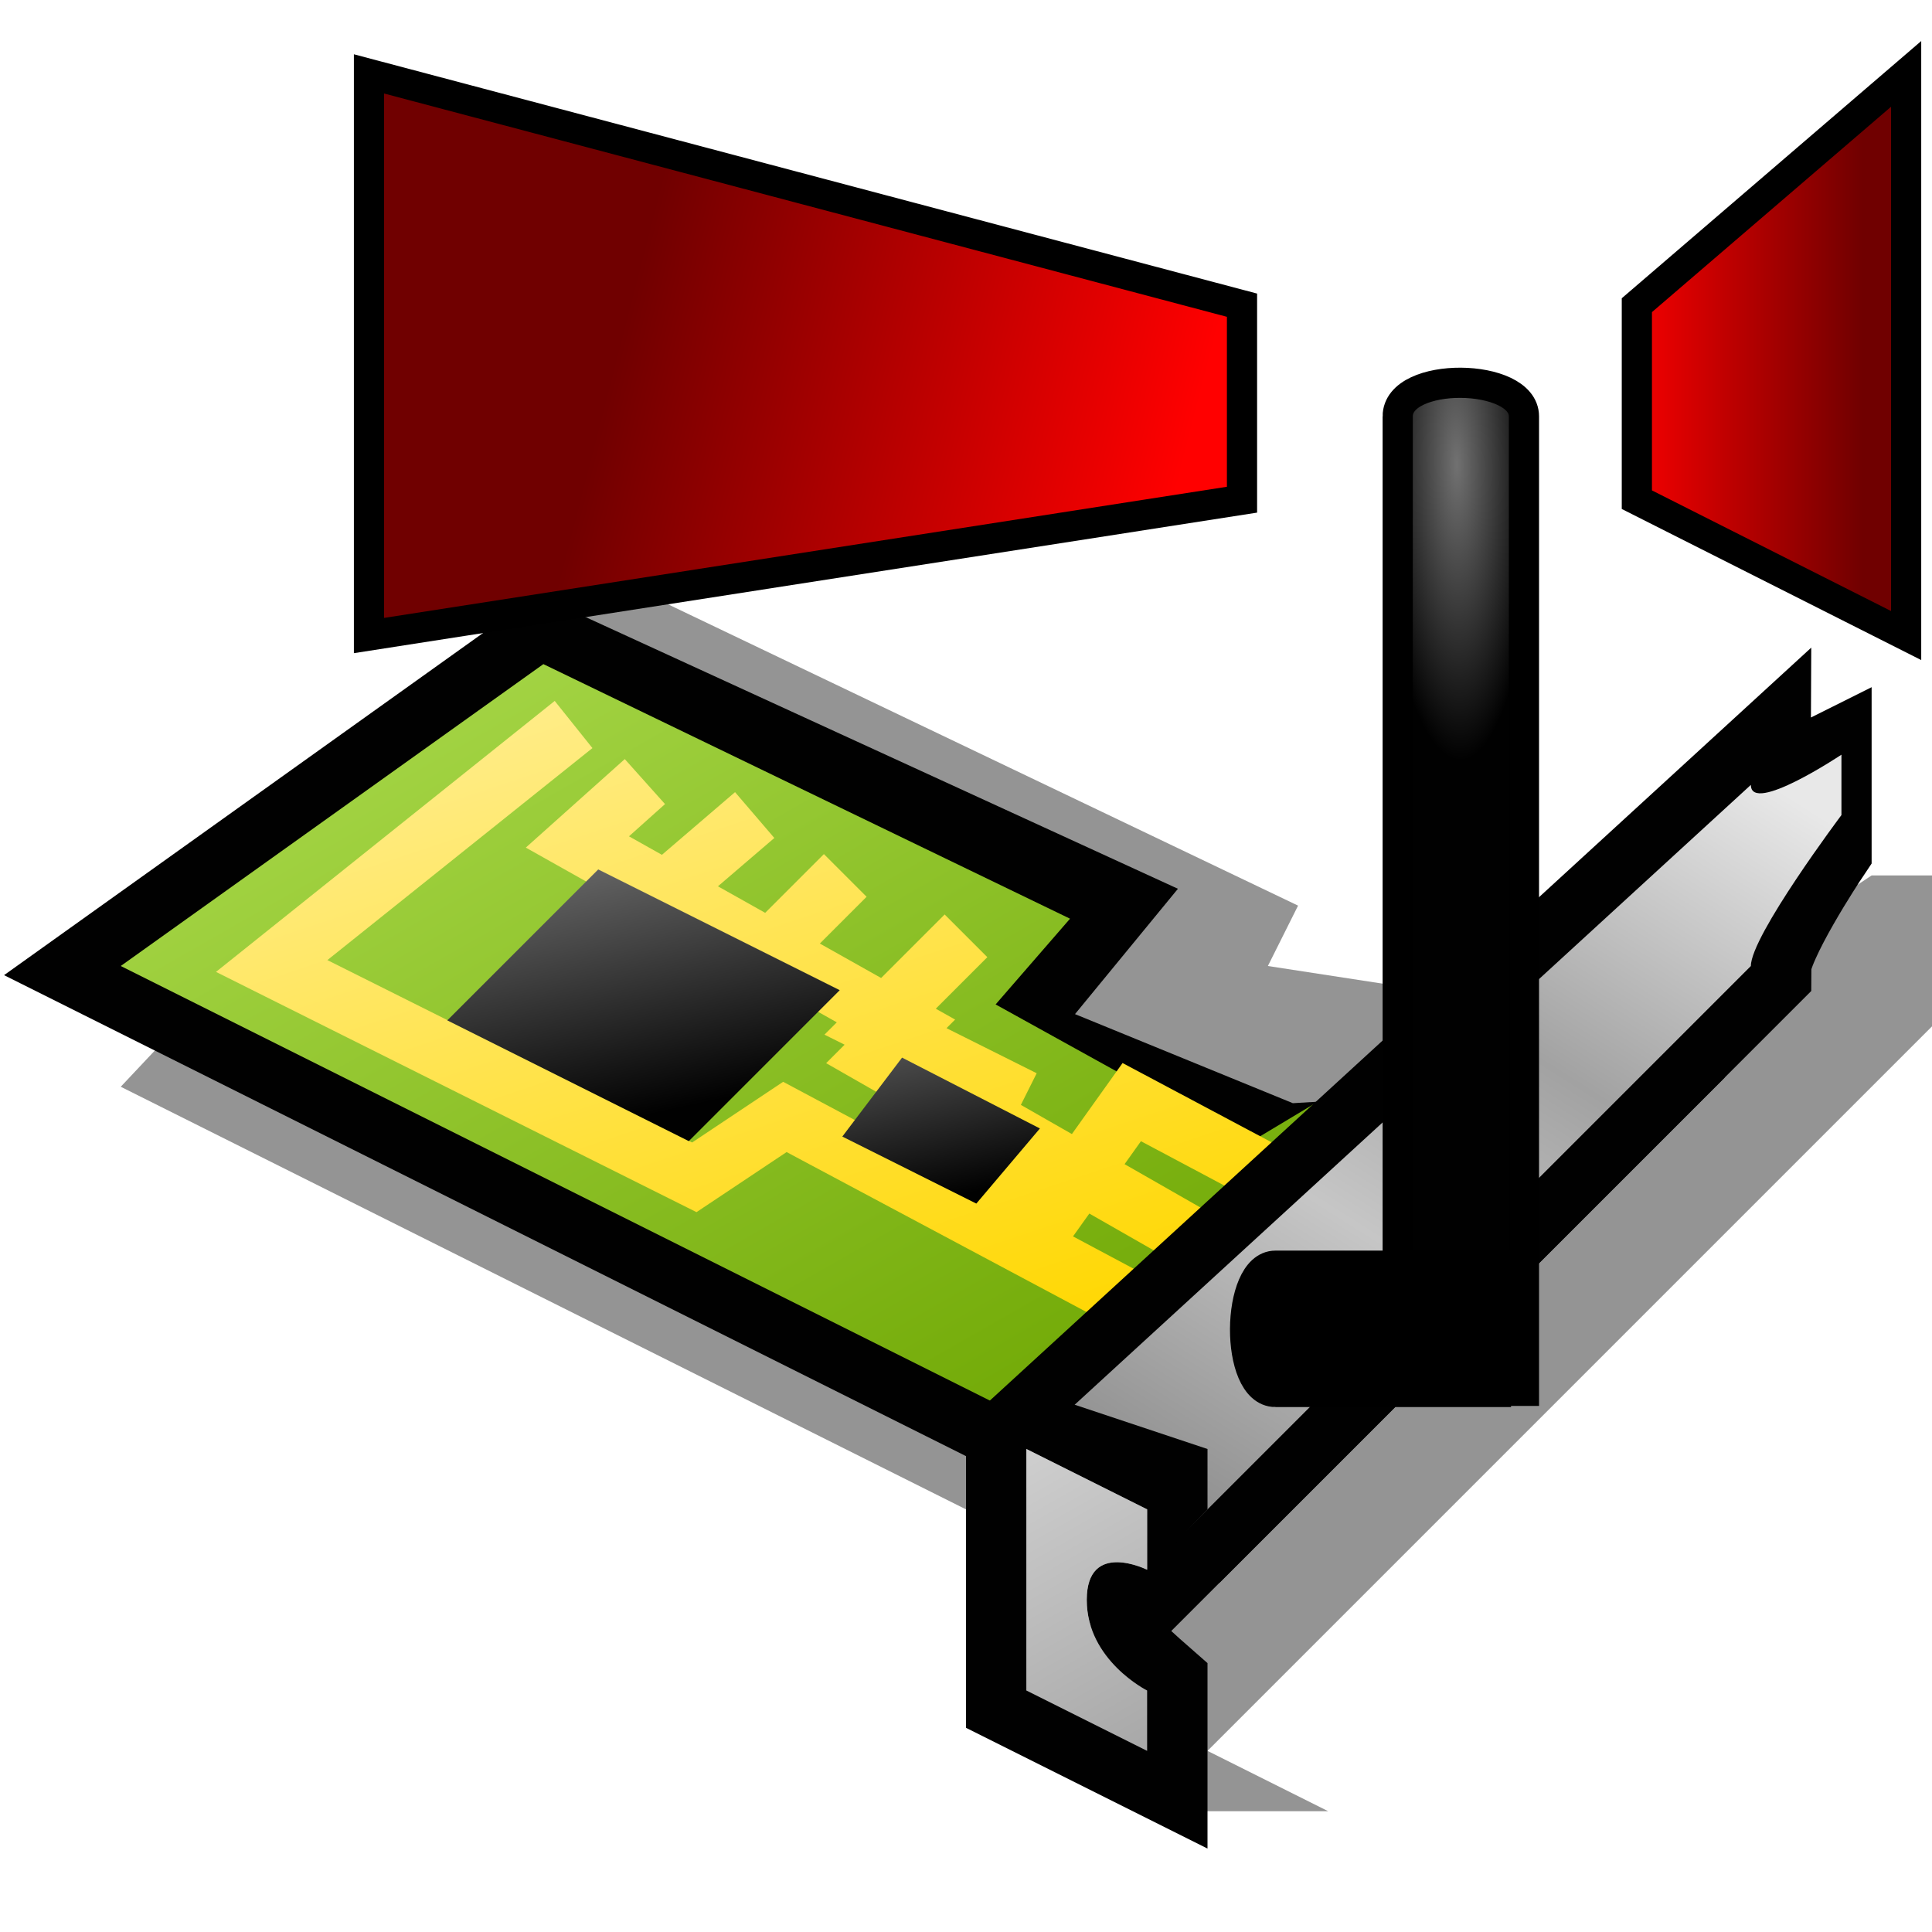 <?xml version="1.0" encoding="UTF-8" standalone="no"?>
<svg
   xmlns:dc="http://purl.org/dc/elements/1.1/"
   xmlns:cc="http://creativecommons.org/ns#"
   xmlns:rdf="http://www.w3.org/1999/02/22-rdf-syntax-ns#"
   xmlns:svg="http://www.w3.org/2000/svg"
   xmlns="http://www.w3.org/2000/svg"
   xmlns:xlink="http://www.w3.org/1999/xlink"
   xmlns:sodipodi="http://sodipodi.sourceforge.net/DTD/sodipodi-0.dtd"
   xmlns:inkscape="http://www.inkscape.org/namespaces/inkscape"
   version="1.1"
   width="64"
   height="64"
   color-interpolation="linearRGB"
   id="svg2"
   inkscape:version="0.48.3.1 r9886"
   sodipodi:docname="nm-device-wireless.svg">
  <defs
     id="defs66">
    <linearGradient
       id="linearGradient3893">
      <stop
         style="stop-color:#ff0000;stop-opacity:1;"
         offset="0"
         id="stop3895" />
      <stop
         style="stop-color:#700000;stop-opacity:1;"
         offset="1"
         id="stop3897" />
    </linearGradient>
    <radialGradient
       inkscape:collect="always"
       xlink:href="#gradient2"
       id="radialGradient3827"
       cx="-93.195"
       cy="-4.183"
       fx="-93.195"
       fy="-4.183"
       r="2.591"
       gradientTransform="matrix(1,-0.013,0.049,3.787,141.658,30.002)"
       gradientUnits="userSpaceOnUse" />
    <linearGradient
       y2="35.03"
       x2="57.8"
       y1="7.25"
       x1="41.93"
       gradientUnits="userSpaceOnUse"
       id="gradient0">
      <stop
         id="stop11"
         stop-color="#a3d444"
         offset="0.004" />
      <stop
         id="stop13"
         stop-color="#70a804"
         offset="1" />
    </linearGradient>
    <linearGradient
       y2="35.99"
       x2="58.29"
       y1="5.64"
       x1="48.17"
       gradientUnits="userSpaceOnUse"
       id="gradient1">
      <stop
         id="stop18"
         stop-color="#fff2ac"
         offset="0.004" />
      <stop
         id="stop20"
         stop-color="#ffd805"
         offset="1" />
    </linearGradient>
    <linearGradient
       y2="31.28"
       x2="37.78"
       y1="21.92"
       x1="35.74"
       gradientUnits="userSpaceOnUse"
       id="gradient2">
      <stop
         id="stop25"
         stop-color="#717171"
         offset="0" />
      <stop
         id="stop27"
         stop-color="#010101"
         offset="1" />
    </linearGradient>
    <linearGradient
       y2="31.28"
       x2="37.78"
       y1="21.92"
       x1="35.74"
       gradientUnits="userSpaceOnUse"
       id="gradient3">
      <stop
         id="stop32"
         stop-color="#717171"
         offset="0" />
      <stop
         id="stop34"
         stop-color="#010101"
         offset="1" />
    </linearGradient>
    <linearGradient
       y2="17.74"
       x2="45.6"
       y1="64.94"
       x1="15.86"
       gradientUnits="userSpaceOnUse"
       id="gradient4">
      <stop
         id="stop41"
         stop-color="#0c0c0c"
         offset="0" />
      <stop
         id="stop43"
         stop-color="#797979"
         offset="0.369" />
      <stop
         id="stop45"
         stop-color="#c6c6c6"
         offset="0.647" />
      <stop
         id="stop47"
         stop-color="#a2a2a2"
         offset="0.788" />
      <stop
         id="stop49"
         stop-color="#e8e8e8"
         offset="1" />
    </linearGradient>
    <linearGradient
       y2="50.57"
       x2="50.41"
       y1="40.53"
       x1="44.73"
       gradientUnits="userSpaceOnUse"
       id="gradient5">
      <stop
         id="stop56"
         stop-color="#d3d3d3"
         offset="0" />
      <stop
         id="stop58"
         stop-color="#a9a9a9"
         offset="1" />
    </linearGradient>
    <linearGradient
       inkscape:collect="always"
       xlink:href="#gradient5"
       id="linearGradient3866"
       gradientUnits="userSpaceOnUse"
       x1="44.73"
       y1="40.53"
       x2="50.41"
       y2="50.57" />
    <linearGradient
       inkscape:collect="always"
       xlink:href="#gradient4"
       id="linearGradient3870"
       gradientUnits="userSpaceOnUse"
       x1="15.86"
       y1="64.94"
       x2="45.6"
       y2="17.74" />
    <linearGradient
       inkscape:collect="always"
       xlink:href="#gradient3"
       id="linearGradient3874"
       gradientUnits="userSpaceOnUse"
       x1="35.74"
       y1="21.92"
       x2="37.78"
       y2="31.28"
       gradientTransform="matrix(0.778,0,0,0.778,13.778,12.778)" />
    <linearGradient
       inkscape:collect="always"
       xlink:href="#gradient2"
       id="linearGradient3877"
       gradientUnits="userSpaceOnUse"
       x1="35.74"
       y1="21.92"
       x2="37.78"
       y2="31.28"
       gradientTransform="translate(-3.183,2.801)" />
    <linearGradient
       inkscape:collect="always"
       xlink:href="#gradient1"
       id="linearGradient3880"
       gradientUnits="userSpaceOnUse"
       x1="48.17"
       y1="5.64"
       x2="58.29"
       y2="35.99" />
    <linearGradient
       inkscape:collect="always"
       xlink:href="#gradient0"
       id="linearGradient3883"
       gradientUnits="userSpaceOnUse"
       x1="41.93"
       y1="7.25"
       x2="57.8"
       y2="35.03" />
    <linearGradient
       inkscape:collect="always"
       xlink:href="#linearGradient3893"
       id="linearGradient3899"
       x1="-50.879"
       y1="6.688"
       x2="-69.488"
       y2="4.984"
       gradientUnits="userSpaceOnUse"
       gradientTransform="matrix(1.051,0,0,0.374,93.185,10.889)" />
    <linearGradient
       inkscape:collect="always"
       xlink:href="#linearGradient3893"
       id="linearGradient3903"
       gradientUnits="userSpaceOnUse"
       gradientTransform="matrix(-1.051,0,0,0.374,-17.819,10.889)"
       x1="-67.96"
       y1="5.666"
       x2="-75.666"
       y2="5.666" />
  </defs>
  <sodipodi:namedview
     pagecolor="#ffffff"
     bordercolor="#666666"
     borderopacity="1"
     objecttolerance="10"
     gridtolerance="10"
     guidetolerance="10"
     inkscape:pageopacity="0"
     inkscape:pageshadow="2"
     inkscape:window-width="1690"
     inkscape:window-height="952"
     id="namedview64"
     showgrid="false"
     showguides="true"
     inkscape:guide-bbox="true"
     inkscape:zoom="7.8537962"
     inkscape:cx="-8.0339"
     inkscape:cy="53.771044"
     inkscape:window-x="58"
     inkscape:window-y="105"
     inkscape:window-maximized="0"
     inkscape:current-layer="svg2">
    <sodipodi:guide
       orientation="0,1"
       position="-109.247,103.771"
       id="guide3051" />
  </sodipodi:namedview>
  <path
     inkscape:connector-curvature="0"
     id="path6"
     d="m 38,60 6,0 -4,-2 24,-24 0,-5 -2,0 -3,2 -4,3 L 42,32 43,30 20,19 4,36 38,53 z"
     style="fill:#010000;fill-opacity:0.42"
     sodipodi:nodetypes="cccccccccccccc" />
  <path
     inkscape:connector-curvature="0"
     id="path8"
     d="M 4,32 40,50 52,38 42.492,38.568 32.345,34.419 35.828,30.178 18,22 z"
     style="fill:none;stroke:#010101;stroke-width:4;stroke-linecap:square"
     sodipodi:nodetypes="cccccccc" />
  <path
     inkscape:connector-curvature="0"
     id="path15"
     d="M 4,32 40,50 52,38 45.93,35.13 41.326,37.891 32.981,33.273 35.446,30.433 18,22 z"
     style="fill:url(#linearGradient3883)"
     sodipodi:nodetypes="ccccccccc" />
  <path
     inkscape:connector-curvature="0"
     id="path22"
     d="m 19,24 -10,8 14,7 3,-2 15,8 m -19.637,-19.109 -2.236,2 L 30,34 l -1,1 14,8 m -18,-16 -7,6 4,2 6,-6 m 4,2 -3,3 4,2 -1,2 3,2 2.491,-3.491 8,4.255"
     style="fill:none;stroke:url(#linearGradient3880);stroke-width:2"
     sodipodi:nodetypes="ccccccccccccccccccccc" />
  <path
     inkscape:connector-curvature="0"
     id="path29"
     d="m 19.817,28.801 8,4 -5,5 -8,-4 5,-5 z"
     style="fill:url(#linearGradient3877)" />
  <path
     inkscape:connector-curvature="0"
     id="path36"
     d="m 29.882,35.035 4.566,2.347 -2.106,2.488 -4.439,-2.22 z"
     style="fill:url(#linearGradient3874)"
     sodipodi:nodetypes="ccccc" />
  <path
     inkscape:connector-curvature="0"
     id="path38"
     d="m 34,56 4,2 v -2 c 0,0 -1.6,-1.4 -2,-2 L 58,32 c 0,-1 2,-4 2,-4 v -2 c 0,0 -2,1 -2,0 L 34,48 v 8 z"
     style="fill:none;stroke:#010101;stroke-width:4;stroke-linecap:square" />
  <path
     inkscape:connector-curvature="0"
     id="path51"
     d="M 34,56 58,32 c 0,-1 3,-5 3,-5 v -2 c 0,0 -3,2 -3,1 L 34,48 v 8 z"
     style="fill:url(#linearGradient3870)" />
  <path
     inkscape:connector-curvature="0"
     id="path53"
     d="m 34,48 4,2 v 2 c 0,0 -2,-1 -2,1 0,2 2,3 2,3 0,0 -1,-1 -1,-2 0,-1 3,-4 3,-4 v -2 l -6,-2 v 2 z"
     style="fill:#010101" />
  <path
     inkscape:connector-curvature="0"
     id="path60"
     d="m 34,48 4,2 v 2 c 0,0 -2,-1 -2,1 0,2 2,3 2,3 v 2 l -4,-2 v -8 z"
     style="fill:url(#linearGradient3866)" />
  <path
     style="fill:url(#radialGradient3827);fill-opacity:1;stroke:#000000;stroke-width:1px;stroke-linecap:butt;stroke-linejoin:miter;stroke-opacity:1"
     d="m 46.301,13.793 -1.2e-4,32.28 4.182,0 -6e-5,-32.28 c 0,-1.456 -4.182,-1.512 -4.182,0 z"
     id="path3045"
     inkscape:connector-curvature="0"
     sodipodi:nodetypes="ccccc" />
  <path
     sodipodi:nodetypes="ccccc"
     inkscape:connector-curvature="0"
     id="path3829"
     d="m 42.25,46.11 7.305,1.2e-4 0,-4.182 -7.305,6e-5 c -1.315,0 -1.366,4.182 0,4.182 z"
     style="fill:#000000;fill-opacity:1;stroke:#000000;stroke-width:1px;stroke-linecap:butt;stroke-linejoin:miter;stroke-opacity:1" />
  <path
     style="fill:url(#linearGradient3899);fill-opacity:1;stroke:#000000;stroke-width:1px;stroke-linecap:butt;stroke-linejoin:miter;stroke-opacity:1"
     d="m 12.223,2.448 0,18.605 28.92,-4.5 0,-6.443 z"
     id="path3891"
     inkscape:connector-curvature="0"
     sodipodi:nodetypes="ccccc" />
  <path
     sodipodi:nodetypes="ccccc"
     inkscape:connector-curvature="0"
     id="path3901"
     d="m 63.143,2.448 0,18.605 -8.92,-4.5 0,-6.443 z"
     style="fill:url(#linearGradient3903);fill-opacity:1;stroke:#000000;stroke-width:1px;stroke-linecap:butt;stroke-linejoin:miter;stroke-opacity:1" />
</svg>
